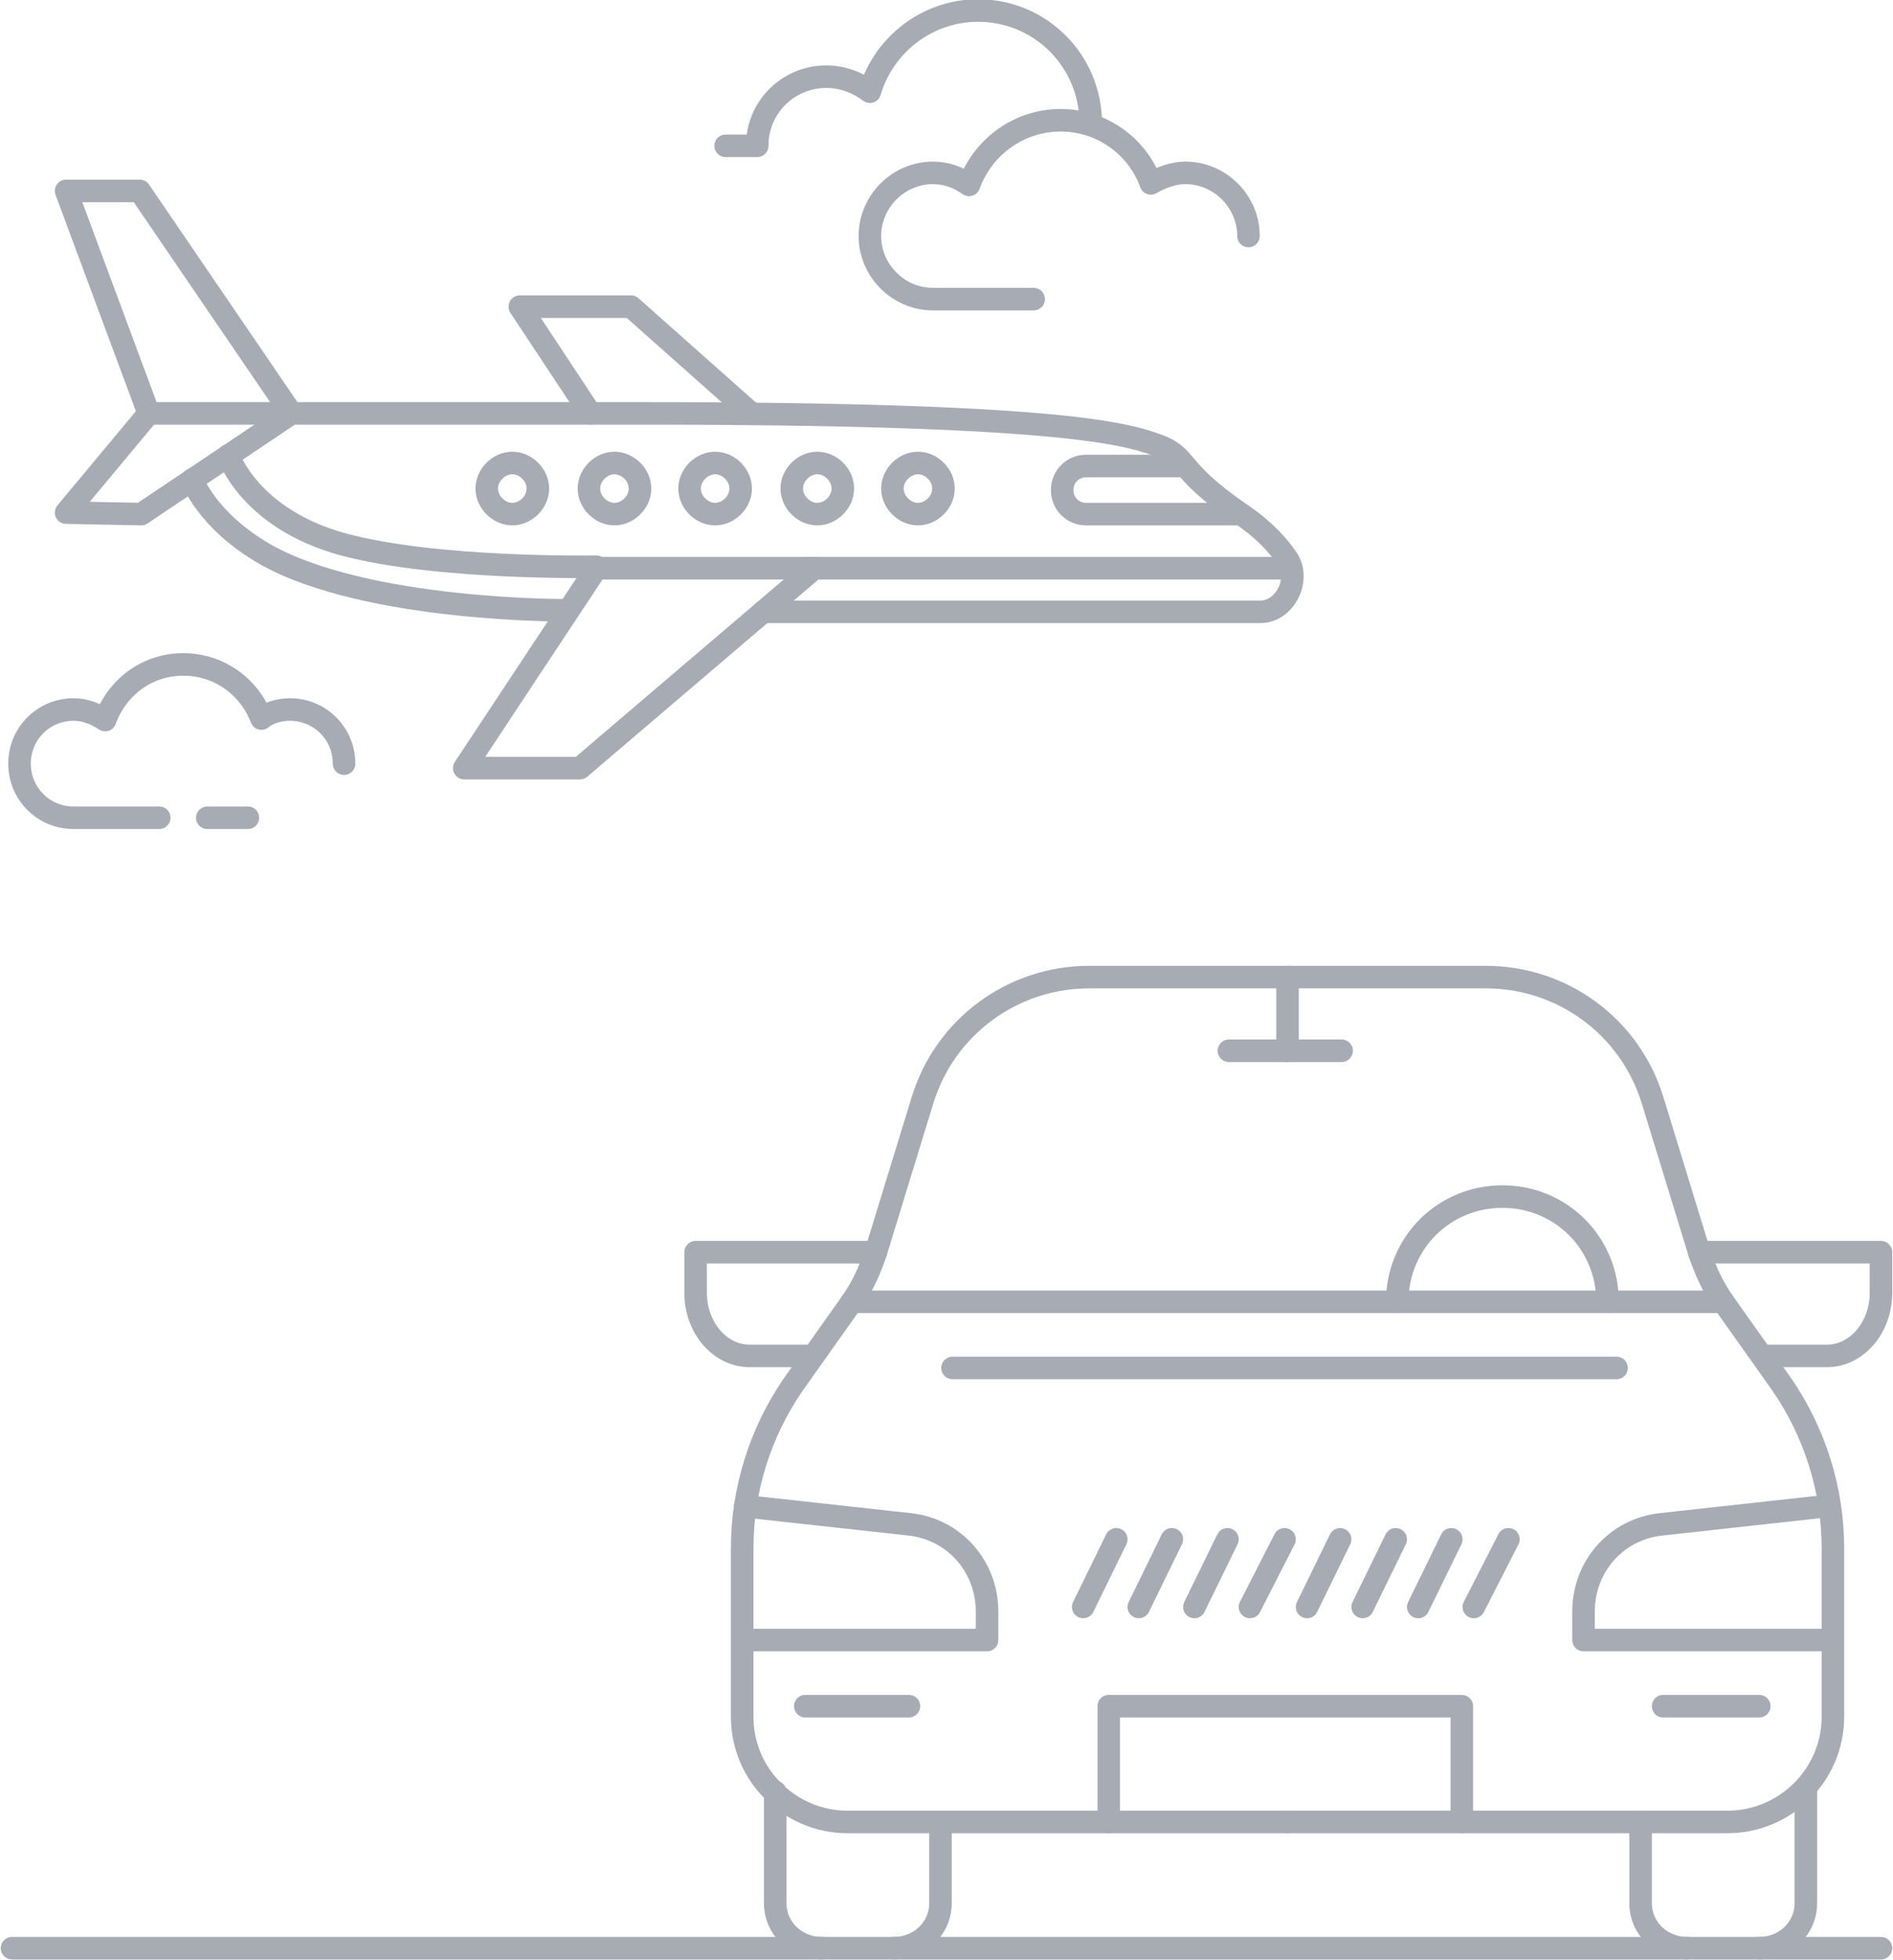 <?xml version="1.0" encoding="utf-8"?>
<svg version="1.1" xmlns="http://www.w3.org/2000/svg" xmlns:xlink="http://www.w3.org/1999/xlink" x="0px" y="0px" viewBox="0 0 126 130.4" width="126" height="130.4" style="enable-background:new 0 0 126 130.4;" xml:space="preserve">
	<style type="text/css">
		.st0{fill:none;stroke:#a7abb4;stroke-width:1.5;stroke-linecap:round;stroke-linejoin:round;stroke-miterlimit:10;}
	</style>
	<path class="st0" d="M85.8,65H72.5c-5.1,0-9.6,3.3-11.1,8.2l-3.1,10.1c-0.4,1.2-0.9,2.3-1.6,3.3l-3.9,5.5c-2.2,3.2-3.4,7-3.4,10.9v11.2c0,3.9,3.2,7,7,7h29.3"/>
	<line class="st0" x1="63.4" y1="91" x2="107.6" y2="91"/>
	<path class="st0" d="M93,86.6c0-3.9,3.1-7,7-7s7,3.1,7,7"/>
	<line class="st0" x1="81.8" y1="69.9" x2="89.3" y2="69.9"/>
	<path class="st0" d="M85.7,69.9V65h13.2c5.1,0,9.6,3.3,11.1,8.2l3.1,10.1c0.4,1.2,0.9,2.3,1.6,3.3l3.9,5.5c2.2,3.2,3.4,7,3.4,10.9v11.2c0,3.9-3.2,7-7,7H85.7"/>
	<path class="st0" d="M49.6,100.2l10.9,1.2c3,0.3,5.2,2.8,5.2,5.8v1.9H49.6"/>
	<path class="st0" d="M121.5,100.2l-10.9,1.2c-3,0.3-5.2,2.8-5.2,5.8v1.9h16.1"/>
	<line class="st0" x1="100.4" y1="102.4" x2="98.1" y2="106.9"/>
	<line class="st0" x1="96.6" y1="102.4" x2="94.4" y2="106.9"/>
	<line class="st0" x1="92.9" y1="102.4" x2="90.7" y2="106.9"/>
	<line class="st0" x1="89.2" y1="102.4" x2="87" y2="106.9"/>
	<line class="st0" x1="85.5" y1="102.4" x2="83.2" y2="106.9"/>
	<line class="st0" x1="81.7" y1="102.4" x2="79.5" y2="106.9"/>
	<line class="st0" x1="78" y1="102.4" x2="75.8" y2="106.9"/>
	<line class="st0" x1="74.3" y1="102.4" x2="72.1" y2="106.9"/>
	<line class="st0" x1="110.7" y1="113.5" x2="117.1" y2="113.5"/>
	<line class="st0" x1="60.5" y1="113.5" x2="53.6" y2="113.5"/>
	<path class="st0" d="M58.3,83.3h-12V86c0,2.3,1.6,4.2,3.6,4.2h4.2"/>
	<path class="st0" d="M113.1,83.3h12.1V86c0,2.3-1.6,4.2-3.6,4.2h-4.2"/>
	<path class="st0" d="M54.7,129.6c-1.7,0-3.1-1.3-3.1-3v-7.4"/>
	<path class="st0" d="M62.6,121.2v5.4c0,1.7-1.4,3-3.1,3"/>
	<path class="st0" d="M117.1,129.6c1.7,0,3.1-1.3,3.1-3v-7.4"/>
	<path class="st0" d="M109.2,121.2v5.4c0,1.7,1.4,3,3.1,3"/>
	<polyline class="st0" points="97.3,121.2 97.3,113.5 73.8,113.5 73.8,121.2"/>
	<line class="st0" x1="56.7" y1="86.6" x2="114.7" y2="86.6"/>
	<line class="st0" x1="125.2" y1="129.6" x2="0.8" y2="129.6"/>
	<path class="st0" d="M82.6,34.2H72.3c-0.9,0-1.6-0.7-1.6-1.6l0,0c0-0.9,0.7-1.6,1.6-1.6h6.6"/>
	<line class="st0" x1="85.9" y1="37.8" x2="53.7" y2="37.8"/>
	<polygon class="st0" points="54.2,37.8 38.6,51.1 30.9,51.1 39.7,37.8"/>
	<polyline class="st0" points="50,27.5 42,20.4 34.6,20.4 39.3,27.5"/>
	<path class="st0" d="M37.8,40.6c0,0-13.3,0.1-20.1-3.7c-4-2.3-4.9-5-4.9-5"/>
	<polygon class="st0" points="19.4,27.5 9.9,27.5 4.4,12.7 9.3,12.7"/>
	<polyline class="st0" points="19.4,27.5 9.4,34.2 4.4,34.1 9.9,27.5"/>
	<path class="st0" d="M15.2,30.3c0,0,1.4,4.2,7.6,5.9c6.2,1.7,16.9,1.5,16.9,1.5"/>
	<path class="st0" d="M32.4,32.5c0,0.9,0.8,1.7,1.7,1.7c0.9,0,1.7-0.8,1.7-1.7c0-0.9-0.8-1.7-1.7-1.7C33.2,30.8,32.4,31.6,32.4,32.5z"/>
	<path class="st0" d="M39.2,32.5c0,0.9,0.8,1.7,1.7,1.7s1.7-0.8,1.7-1.7c0-0.9-0.8-1.7-1.7-1.7S39.2,31.6,39.2,32.5z"/>
	<path class="st0" d="M45.9,32.5c0,0.9,0.8,1.7,1.7,1.7s1.7-0.8,1.7-1.7c0-0.9-0.8-1.7-1.7-1.7S45.9,31.6,45.9,32.5z"/>
	<path class="st0" d="M52.7,32.5c0,0.9,0.8,1.7,1.7,1.7s1.7-0.8,1.7-1.7c0-0.9-0.8-1.7-1.7-1.7S52.7,31.6,52.7,32.5z"/>
	<path class="st0" d="M59.4,32.5c0,0.9,0.8,1.7,1.7,1.7s1.7-0.8,1.7-1.7c0-0.9-0.8-1.7-1.7-1.7S59.4,31.6,59.4,32.5z"/>
	<path class="st0" d="M50.8,40.7h33.1c1.6,0,2.7-2.1,1.8-3.5c-0.6-0.9-1.6-2-3.1-3c-4.5-3.1-3.4-3.8-5.6-4.6c-2.2-0.8-7-2.1-34.2-2.1c-27.2,0-23.2,0-23.2,0"/>
	<path class="st0" d="M72.6,8.2c0-4.1-3.3-7.5-7.5-7.5c-3.4,0-6.3,2.3-7.2,5.4c-0.8-0.6-1.8-1-2.9-1c-2.5,0-4.6,2-4.6,4.6h-2.1"/>
	<path class="st0" d="M83.1,15.7c0-2.3-1.9-4.2-4.2-4.2c-0.8,0-1.6,0.3-2.3,0.7c-0.9-2.5-3.3-4.2-6-4.2c-2.8,0-5.2,1.8-6.1,4.3c-0.7-0.5-1.5-0.8-2.4-0.8c-2.3,0-4.2,1.9-4.2,4.2c0,2.3,1.9,4.2,4.2,4.2h6.7"/>
	<path class="st0" d="M22.9,50.8c0-2-1.6-3.6-3.6-3.6c-0.7,0-1.4,0.2-1.9,0.6c-0.8-2.1-2.8-3.6-5.2-3.6c-2.4,0-4.4,1.5-5.2,3.7c-0.6-0.4-1.3-0.7-2.1-0.7c-2,0-3.6,1.6-3.6,3.6c0,2,1.6,3.6,3.6,3.6h5.7"/>
	<line class="st0" x1="13.8" y1="54.4" x2="16.5" y2="54.4"/>
</svg>